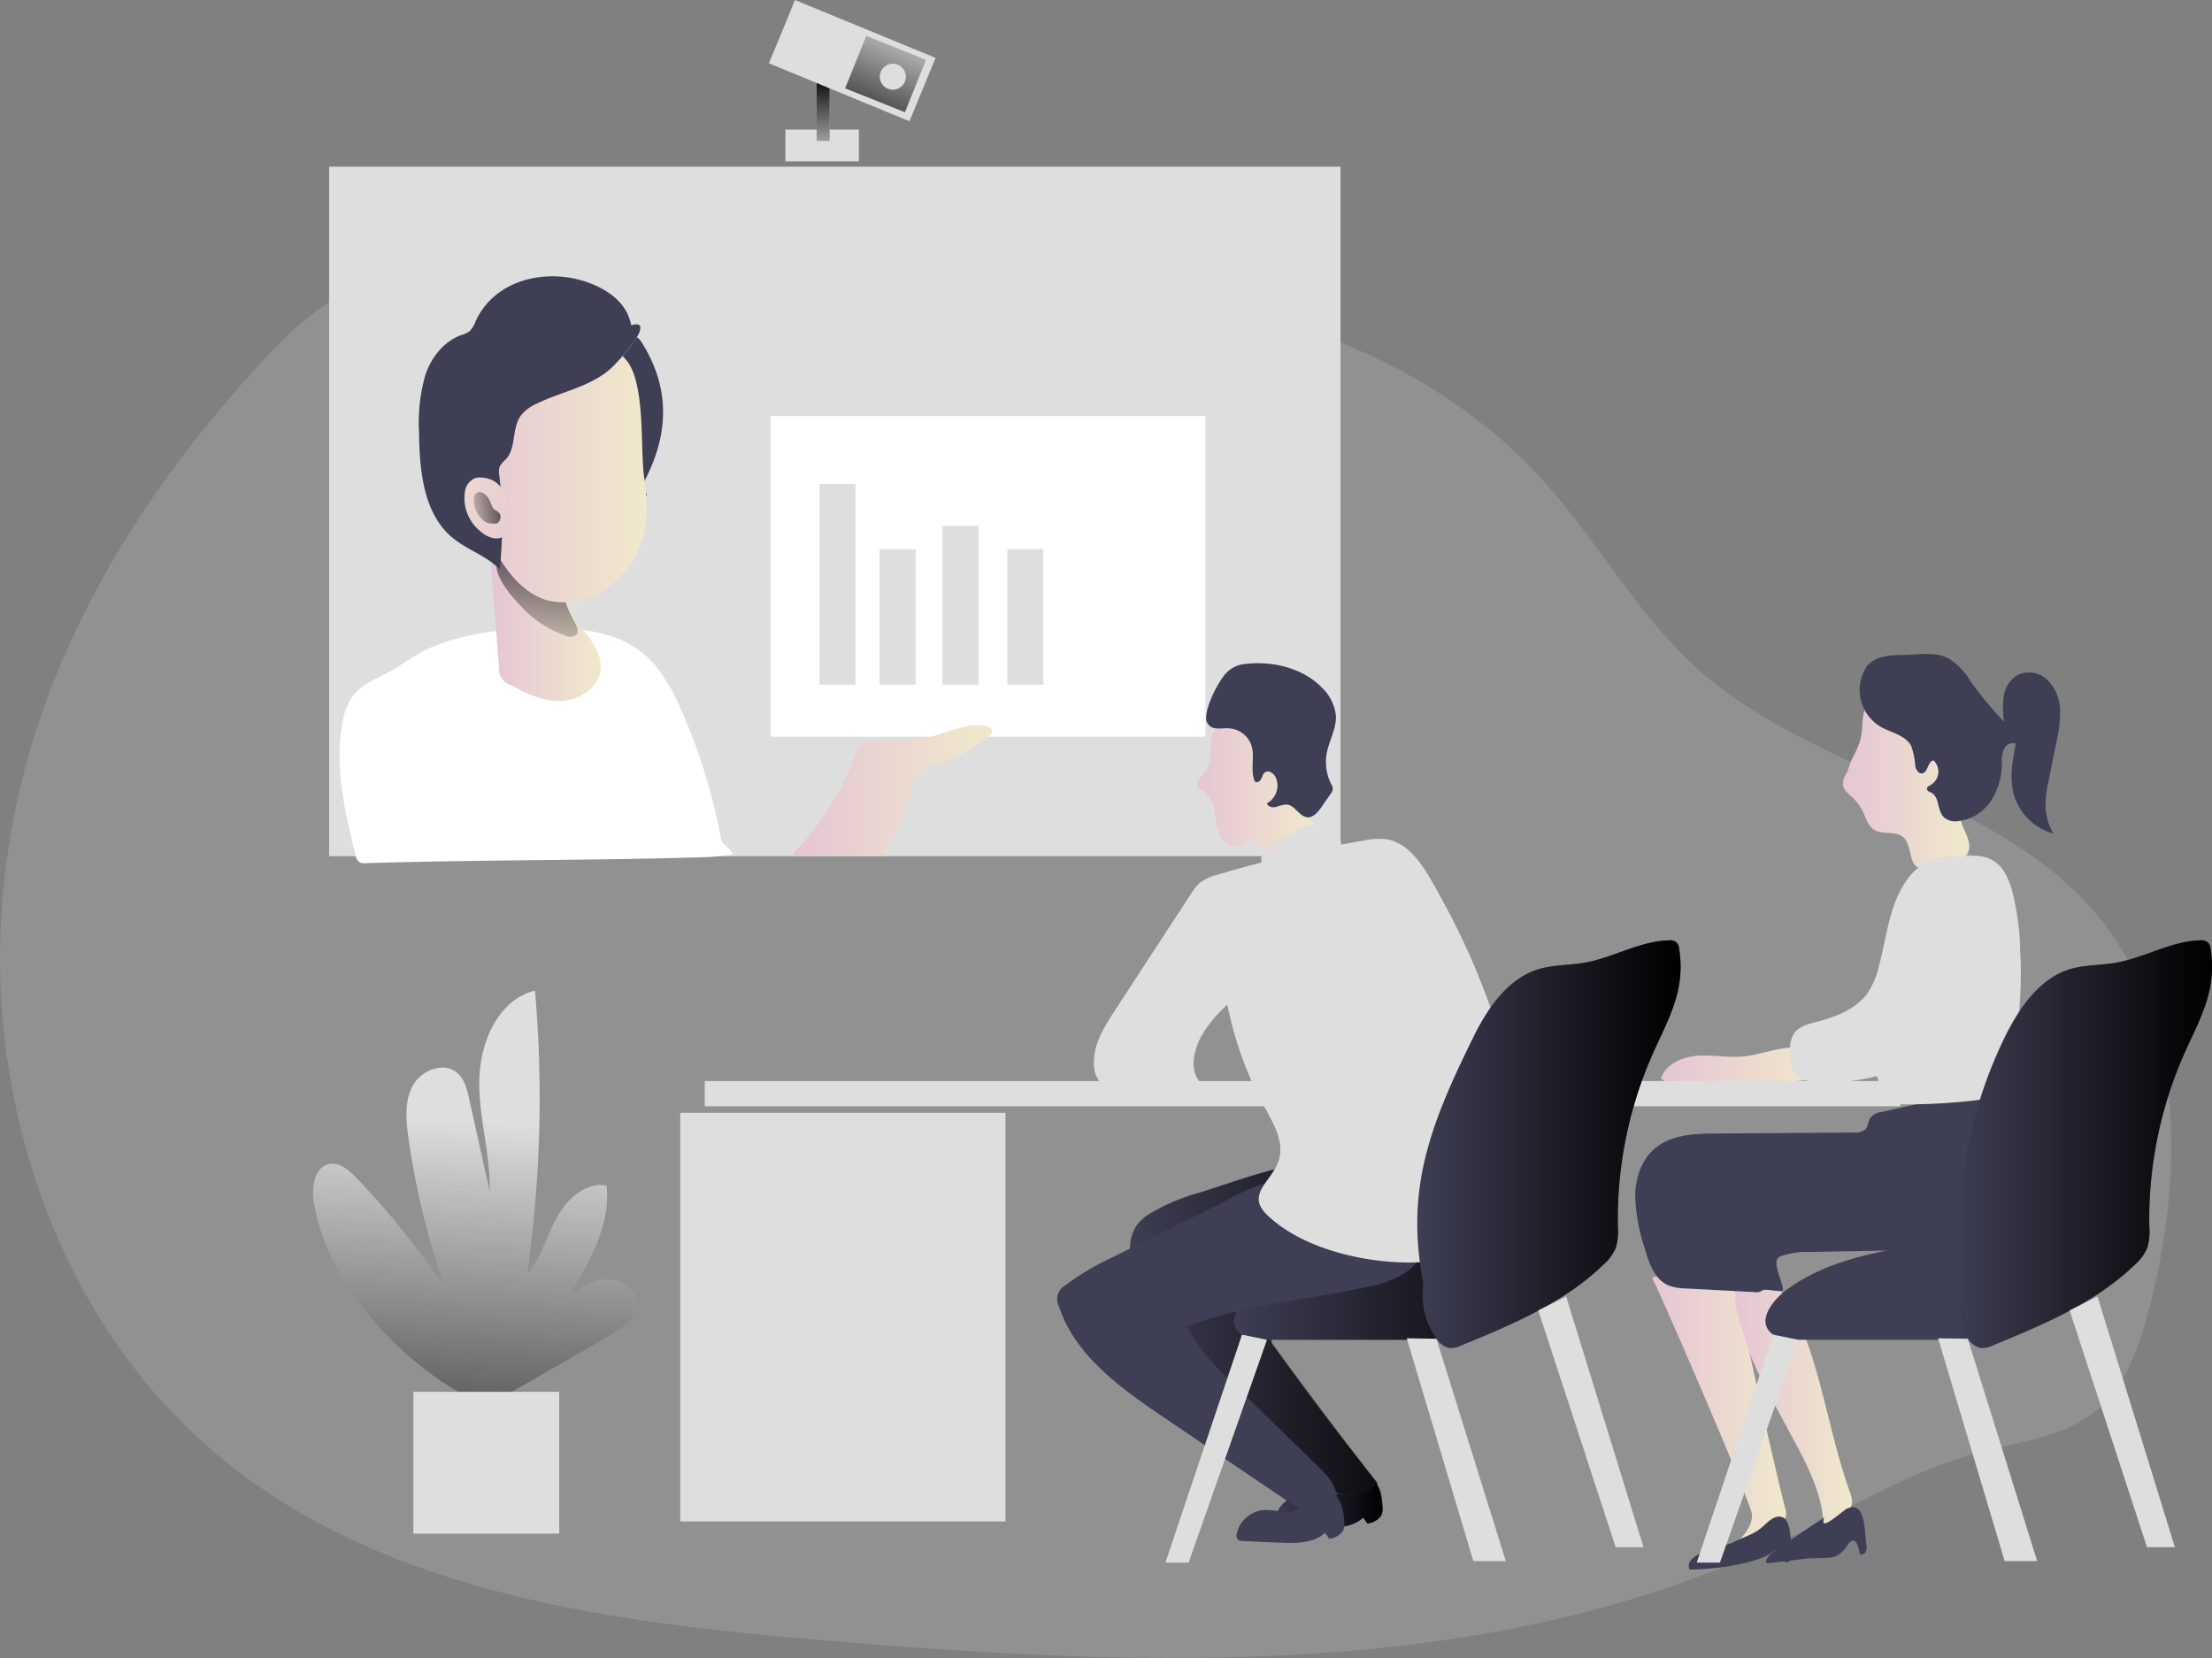 <svg id="Layer_1" data-name="Layer 1" xmlns="http://www.w3.org/2000/svg" xmlns:xlink="http://www.w3.org/1999/xlink" viewBox="0 0 393.7 295.14"><rect x="0" y="0" width="393.7" height="295.14" fill="#808080" stroke="none"/><defs><linearGradient id="linear-gradient" x1="252.53" y1="305.05" x2="271.7" y2="305.05" gradientUnits="userSpaceOnUse"><stop offset="0" stop-opacity="0"/><stop offset="0.99"/></linearGradient><linearGradient id="linear-gradient-2" x1="226.87" y1="273.85" x2="282.84" y2="273.85" xlink:href="#linear-gradient"/><linearGradient id="linear-gradient-3" x1="245.3" y1="264.59" x2="304.04" y2="264.59" xlink:href="#linear-gradient"/><linearGradient id="linear-gradient-4" x1="319.66" y1="287.4" x2="343.54" y2="287.4" gradientUnits="userSpaceOnUse"><stop offset="0" stop-color="#e5c5d5"/><stop offset="0.42" stop-color="#ead4d1"/><stop offset="1" stop-color="#f0e9cb"/></linearGradient><linearGradient id="linear-gradient-5" x1="334.51" y1="287.76" x2="355.27" y2="287.76" xlink:href="#linear-gradient-4"/><linearGradient id="linear-gradient-6" x1="321.3" y1="227.31" x2="349.79" y2="227.31" xlink:href="#linear-gradient-4"/><linearGradient id="linear-gradient-7" x1="113.1" y1="145.64" x2="132.58" y2="145.64" xlink:href="#linear-gradient-4"/><linearGradient id="linear-gradient-8" x1="118.84" y1="156.13" x2="125.18" y2="123.86" xlink:href="#linear-gradient"/><linearGradient id="linear-gradient-9" x1="238.77" y1="177.61" x2="259.96" y2="177.61" xlink:href="#linear-gradient-4"/><linearGradient id="linear-gradient-10" x1="277.91" y1="241.28" x2="324.77" y2="241.28" xlink:href="#linear-gradient"/><linearGradient id="linear-gradient-11" x1="107.29" y1="120.4" x2="140.72" y2="120.4" xlink:href="#linear-gradient-4"/><linearGradient id="linear-gradient-12" x1="166.6" y1="178.3" x2="202.25" y2="178.3" xlink:href="#linear-gradient-4"/><linearGradient id="linear-gradient-13" x1="146.64" y1="30" x2="146.42" y2="13.18" xlink:href="#linear-gradient"/><linearGradient id="linear-gradient-14" x1="162.08" y1="2.99" x2="151.46" y2="27.27" xlink:href="#linear-gradient"/><linearGradient id="linear-gradient-15" x1="353.63" y1="176.09" x2="376.17" y2="176.09" xlink:href="#linear-gradient-4"/><linearGradient id="linear-gradient-16" x1="111.52" y1="237.24" x2="105.89" y2="326.96" xlink:href="#linear-gradient"/><linearGradient id="linear-gradient-17" x1="122.97" y1="131.97" x2="93.1" y2="120.28" xlink:href="#linear-gradient-4"/><linearGradient id="linear-gradient-18" x1="107.73" y1="128.47" x2="119.5" y2="127.04" xlink:href="#linear-gradient"/><linearGradient id="linear-gradient-19" x1="373.42" y1="241.28" x2="419.34" y2="241.28" xlink:href="#linear-gradient"/></defs><title>Online Presentation</title><path d="M27.41,186.85c-6.87,40.38,6.38,85,38.26,110.77,29.6,23.88,69.76,28.85,107.65,32,57.61,4.82,118.28,7.07,170.31-18.13C355,306,365.94,299.19,378.17,296c7-1.84,14.57-2.62,20.19-7.12s8-11.61,9.82-18.48c6.08-23.41,6.41-50.53-8.78-69.35-17.85-22.12-50.79-25.61-71.86-44.67-10.69-9.68-17.65-22.77-27.36-33.42C269.9,89.69,219.83,85.84,174.9,84.26,138.53,83,101,71.63,74.43,99.62,51.35,123.93,32.86,153.26,27.41,186.85Z" transform="translate(-25.64 -37.55)" fill="#dfdede" opacity="0.18" style="isolation:isolate"/><path d="M271.7,305.92a2.88,2.88,0,0,1-.2,1.34,3.37,3.37,0,0,1-2.49,1.46l-.75-1.05c-1.95,1.82-4.91,1.87-7.57,1.77-2.33-.08-4.65-.2-7-.32a1.31,1.31,0,0,1-1.06-.39,1.15,1.15,0,0,1-.08-.84,5.39,5.39,0,0,1,4.58-4.25c1.78-.19,3.61.54,5.36.15,2.28-.51,3.95-3.1,6.33-3.15S271.64,304.09,271.7,305.92Z" transform="translate(-25.64 -37.55)" fill="#3e3e54"/><path d="M271.7,305.92a2.88,2.88,0,0,1-.2,1.34,3.37,3.37,0,0,1-2.49,1.46l-.75-1.05c-1.95,1.82-4.91,1.87-7.57,1.77-2.33-.08-4.65-.2-7-.32a1.31,1.31,0,0,1-1.06-.39,1.15,1.15,0,0,1-.08-.84,5.39,5.39,0,0,1,4.58-4.25c1.78-.19,3.61.54,5.36.15,2.28-.51,3.95-3.1,6.33-3.15S271.64,304.09,271.7,305.92Z" transform="translate(-25.64 -37.55)" fill="url(#linear-gradient)"/><path d="M239.24,249.8a35.3,35.3,0,0,0-9.23,3.94,7.77,7.77,0,0,0-2.12,2,7.52,7.52,0,0,0-1.13,4.05c-.23,7.74,5.58,14.18,11,19.7l17.86,18.15c2.06,2.1,4.21,4.25,6.94,5.33s6.22.83,8.14-1.4q-9.41-11.92-18.28-24.26a2.19,2.19,0,0,1-.59-1.92c.33-.91,1.58-1,2.55-.87a29.77,29.77,0,0,0,25.27-11c1.93-2.44,3.52-5.5,2.93-8.56-.52-2.71-2.66-4.82-4.94-6.38C265.2,240.05,252,245.72,239.24,249.8Z" transform="translate(-25.64 -37.55)" fill="#3e3e54"/><path d="M239.35,249.81a35.45,35.45,0,0,0-9.23,3.94,7.77,7.77,0,0,0-2.12,2,7.43,7.43,0,0,0-1.12,4c-.24,7.74,5.58,14.18,11,19.7l17.86,18.15c2.07,2.09,4.21,4.24,6.94,5.33s6.23.83,8.14-1.4q-9.39-11.94-18.27-24.26a2.2,2.2,0,0,1-.6-1.92c.33-.91,1.59-.95,2.55-.87a29.74,29.74,0,0,0,25.27-11c1.93-2.45,3.53-5.51,2.94-8.56-.53-2.72-2.67-4.83-5-6.38C265.31,240.05,252.15,245.73,239.35,249.81Z" transform="translate(-25.64 -37.55)" fill="url(#linear-gradient-2)"/><path d="M246.69,275.12a7.71,7.71,0,0,0,4.46.91l27.34,0a12.48,12.48,0,0,0,5.16-.74,13.34,13.34,0,0,0,3.62-2.83,100.89,100.89,0,0,1,15.83-12.56A2,2,0,0,0,304,259a1.57,1.57,0,0,0,.08-.65c-.17-3-3.4-5.07-6.41-5.17s-5.88,1.17-8.73,2.15c-13.23,4.58-28.75,3.47-39.95,11.88C246.87,268.76,243.32,272.78,246.69,275.12Z" transform="translate(-25.64 -37.55)" fill="#3e3e54"/><path d="M246.69,275.12a7.71,7.71,0,0,0,4.46.91l27.34,0a12.48,12.48,0,0,0,5.16-.74,13.34,13.34,0,0,0,3.62-2.83,100.89,100.89,0,0,1,15.83-12.56A2,2,0,0,0,304,259a1.57,1.57,0,0,0,.08-.65c-.17-3-3.4-5.07-6.41-5.17s-5.88,1.17-8.73,2.15c-13.23,4.58-28.75,3.47-39.95,11.88C246.87,268.76,243.32,272.78,246.69,275.12Z" transform="translate(-25.64 -37.55)" fill="url(#linear-gradient-3)"/><path d="M319.66,265c.52.47,17.59,39.84,17.79,42.08.18,2-1.4,3.57-2.63,5.13,1.59-.29,6.73-2.48,7.89-3.61a2.52,2.52,0,0,0,.8-1.23,3,3,0,0,0-.14-1.38c-1-3.64-6.53-27.92-7.32-32.6a25.48,25.48,0,0,0-1.4-5.66,8.68,8.68,0,0,0-3.67-4.41,5.3,5.3,0,0,0-5.55.16C324.35,263.42,320.68,264.62,319.66,265Z" transform="translate(-25.64 -37.55)" fill="url(#linear-gradient-4)"/><path d="M345.68,272.45c4.3,9.74,5.59,20.55,9.17,30.58a5,5,0,0,1,.42,1.93,3.79,3.79,0,0,1-.63,1.69,9.12,9.12,0,0,1-4.47,3.73c.31-6-2.61-11.57-5.44-16.83l-3.76-7a70.66,70.66,0,0,1-3.6-7.37c-.52-1.29-.95-2.62-1.34-3.95-.83-2.78-3.52-9.31,1.17-10.06C341.47,264.52,344.24,269.19,345.68,272.45Z" transform="translate(-25.64 -37.55)" fill="url(#linear-gradient-5)"/><path d="M335.66,225.62c-2.65.19-5.31-.35-8-.14s-5.49,1.47-6.41,4c1.51,1.39,3.82,1.32,5.86,1.13,5-.47,16.22-.15,21.23-.95,2-.31-2.2-1.6-.39-2.42a2.92,2.92,0,0,0,1.79-1.69C346.05,222.08,339.92,225.33,335.66,225.62Z" transform="translate(-25.64 -37.55)" fill="url(#linear-gradient-6)"/><path d="M382.38,230.13l.82,20.14c.09,2.07.14,4.26-.91,6-1.86,3.16-6.18,3.59-9.84,3.66l-24.74.47a13.37,13.37,0,0,0-5.27.81c-1.63.73.42,4.1.52,5.89,0,.67-3.18-.3-3.68.16a1.77,1.77,0,0,1-1.31.28l-12.23-.65a9.1,9.1,0,0,1-3.16-.55c-2.45-1.06-3.44-3.94-4.18-6.5a33.39,33.39,0,0,1-1.72-9.36c0-3.18,1.1-6.5,3.54-8.54,2.93-2.46,7.09-2.61,10.91-2.63l24.47-.17a2.74,2.74,0,0,0,2.08-.6c.5-.57.45-1.45.89-2.06a3.08,3.08,0,0,1,1.94-1l13.75-3.05a10,10,0,0,1,4.4-.3,3.42,3.42,0,0,1,2.8,3" transform="translate(-25.64 -37.55)" fill="#3e3e54"/><path d="M242.47,251.94l-18.83,9.41a45.18,45.18,0,0,0-8.32,4.94,2.84,2.84,0,0,0-1.21,3.78c2.86,8.77,11,14.57,18.63,19.74l9.23,6.25,15.35,10.39c1.12.76,2.38,1.55,3.71,1.32,1.93-.32,2.9-2.71,2.42-4.61s-1.94-3.35-3.34-4.71l-14.23-13.87c-3.39-3.3-6.84-6.68-9-10.88,10.23-4,21.4-4.72,32.13-7.09a17.66,17.66,0,0,0,7.26-2.88c2.07-1.61,3.46-4.36,2.74-6.89a8.63,8.63,0,0,0-3.8-4.43,17.93,17.93,0,0,0-9-3.32c-2.18-.12-4.35.32-6.52.2-1.93-.11-3.27-1.18-5-1.44C250.76,247.26,245.85,250.25,242.47,251.94Z" transform="translate(-25.64 -37.55)" fill="#3e3e54"/><rect x="125.43" y="192.42" width="212.83" height="4.49" fill="#dfdede"/><rect x="58.58" y="29.67" width="180.01" height="122.73" fill="#dfdede"/><path d="M138.66,126.91c-.91-1,2.55-.36,2-1.56-2.87-5.78-3.71-12.43-6.75-18.12-.48-.89-1-1.75-1.44-2.65a13,13,0,0,0,2.68-2.19A34,34,0,0,0,139,97.58c.17.17.45.29.61.54C149.22,112.88,138.71,124.64,138.66,126.91Z" transform="translate(-25.64 -37.55)" fill="#3e3e54"/><path d="M122.06,149.37c6.16-.1,12.77.39,17.64,4.17,3.49,2.72,5.63,6.8,7.4,10.86A102.45,102.45,0,0,1,154,187.05c.14.76,2.59,2.25,1.9,2.6-.24.12-3.81.44-4.08.45-20.63.64-40.39.46-61,1.09a2,2,0,0,1-1.29-.24,2,2,0,0,1-.62-1.24C87,182,85.16,174.07,86.58,166.29a12.3,12.3,0,0,1,1.4-4.14c1.66-2.78,4.41-3.59,7.06-5.07,2.43-1.37,4.53-3.08,7.12-4.2C108.4,150.19,115.33,149.48,122.06,149.37Z" transform="translate(-25.64 -37.55)" fill="#fff"/><path d="M113.8,133.67c-.93,2.44-.74,5.14-.53,7.74l1.19,15a3,3,0,0,0,2.1,3.08c2.84,1.54,5.91,3,9.14,2.81s6.56-2.41,6.86-5.62c.19-2.12-.92-4.13-2.21-5.82s-2.82-3.25-3.68-5.19c-1.41-3.21-.79-6.89-1.06-10.38a8.62,8.62,0,0,0-1.52-4.7C121.18,126.89,115.18,130.07,113.8,133.67Z" transform="translate(-25.64 -37.55)" fill="url(#linear-gradient-7)"/><path d="M119.09,146.2a19.32,19.32,0,0,0,7.15,4.48,1.84,1.84,0,0,0,1.9-.09c.61-.6.17-1.62-.26-2.37a21.64,21.64,0,0,1-2.37-6.27,6.51,6.51,0,0,0-1.12-3,4.91,4.91,0,0,0-1.26-.95c-2-1.16-7.39-4-8.89-.74C113,139.89,117.38,144.51,119.09,146.2Z" transform="translate(-25.64 -37.55)" fill="url(#linear-gradient-8)"/><path d="M240.07,175c-.62.78-1.6,1.61-1.22,2.52.21.49.76.73,1.19,1.05a5.5,5.5,0,0,1,1.83,3.74,12.9,12.9,0,0,0,1,4.14c.66,1.26,2.18,2.22,3.51,1.71.79-.31,1.52-1.1,2.33-.84.62.2.88.92,1.24,1.46a4.22,4.22,0,0,0,4.25,1.48,12.35,12.35,0,0,0,4.29-2,3.26,3.26,0,0,0,1.35-1.3,2.46,2.46,0,0,0,0-1.63c-.45-1.63-1.71-2.89-2.76-4.23a19.39,19.39,0,0,1-3.81-8.54c-.38-2.17-.48-4.6-2-6.16-2.09-2.12-6.61-1.66-8.77.26C240.08,168.7,242,172.52,240.07,175Z" transform="translate(-25.64 -37.55)" fill="url(#linear-gradient-9)"/><path d="M240.35,165.81a1.87,1.87,0,0,0,1.7,1.38c.78.1,1.57-.06,2.35,0a4.52,4.52,0,0,1,4,3.12c.61,2-.27,4.34.56,6.29.28.38.91.07,1.13-.35s.31-.94.69-1.22c.63-.46,1.53.13,1.89.83a3.58,3.58,0,0,1-1.54,4.67c.16.63,1,.81,1.63.66a6.47,6.47,0,0,1,1.9-.44c1.49.13,2.25,2.21,3.74,2.28,1,0,1.79-.9,2.38-1.74l1.71-2.47a1.58,1.58,0,0,0,.37-.86,1.7,1.7,0,0,0-.27-.81,8.7,8.7,0,0,1-.82-5.49c.42-2.28,1.75-4.4,1.64-6.72a8.14,8.14,0,0,0-2.6-5.1c-3.41-3.45-8.8-4.67-13.54-4.11a5.3,5.3,0,0,0-3.9,2.25C242.09,159.67,240.05,163.7,240.35,165.81Z" transform="translate(-25.64 -37.55)" fill="#3e3e54"/><path d="M255.92,185.7a41.15,41.15,0,0,0-4.49,2.88,3.64,3.64,0,0,0-1.09,1.18,1.73,1.73,0,0,0,0,1.68c.5.71,1.44.34,2.16,0,3.31-1.73,7-2.22,10.54-2.56a1.34,1.34,0,0,0,1.24-.68,1.77,1.77,0,0,0-.29-1.47C261.77,183.1,258.8,184,255.92,185.7Z" transform="translate(-25.64 -37.55)" fill="#dfdede"/><path d="M249.57,232.48a66.36,66.36,0,0,1-5.49-16.09,22.67,22.67,0,0,0-4.36,5.16c-1.75,2.86-2.59,7.1.07,9.14a32.59,32.59,0,0,1-14.69,1,6.11,6.11,0,0,1-3.75-1.64,4.77,4.77,0,0,1-1-2.88c-.23-3.55,1.79-6.81,3.74-9.79l13.47-20.64a8.81,8.81,0,0,1,1.69-2.09,8.61,8.61,0,0,1,3.14-1.42,225.77,225.77,0,0,1,25.93-6.06,12.62,12.62,0,0,1,4-.25c3.74.55,6.2,4.08,8.08,7.35,9.86,17.1,16.85,36.51,15.75,56.22a11.08,11.08,0,0,1-.5,3.14,9.1,9.1,0,0,1-3.05,3.83c-4.4,3.47-10.19,4.76-15.79,4.81-8.36.08-19.39-2.44-25.63-8.45-3.53-3.39,0-5.44,1.69-8.8C255,240.79,251.46,236.32,249.57,232.48Z" transform="translate(-25.64 -37.55)" fill="#dfdede"/><path d="M279,266.07c-3.36-16.88,1.28-28.49,8.89-43.94,2.56-5.19,6.16-10.48,11.71-12.11,2.57-.76,5.31-.64,7.95-1.09,5.14-.87,9.87-3.86,15.08-4a1.9,1.9,0,0,1,1.42.39,1.86,1.86,0,0,1,.44,1.1,19.41,19.41,0,0,1-.08,6.84c-.78,4.14-2.85,7.9-4.56,11.75a72.76,72.76,0,0,0-6.26,30.84,10.16,10.16,0,0,1-.38,3.85,8.52,8.52,0,0,1-2.24,3c-7,6.76-16.22,10.62-25.22,14.33a4.32,4.32,0,0,1-2.15.47,3.68,3.68,0,0,1-2.32-1.73,13.3,13.3,0,0,1-2.28-9.77" transform="translate(-25.64 -37.55)" fill="#3e3e54"/><path d="M279,266.07c-3.36-16.88,1.28-28.49,8.89-43.94,2.56-5.19,6.16-10.48,11.71-12.11,2.57-.76,5.31-.64,7.95-1.09,5.14-.87,9.87-3.86,15.08-4a1.9,1.9,0,0,1,1.42.39,1.86,1.86,0,0,1,.44,1.1,19.41,19.41,0,0,1-.08,6.84c-.78,4.14-2.85,7.9-4.56,11.75a72.76,72.76,0,0,0-6.26,30.84,10.16,10.16,0,0,1-.38,3.85,8.52,8.52,0,0,1-2.24,3c-7,6.76-16.22,10.62-25.22,14.33a4.32,4.32,0,0,1-2.15.47,3.68,3.68,0,0,1-2.32-1.73,13.3,13.3,0,0,1-2.28-9.77" transform="translate(-25.64 -37.55)" fill="url(#linear-gradient-10)"/><polygon points="221.05 237.57 207.42 278.14 211.55 278.14 225.5 238.48 221.05 237.57" fill="#dfdede"/><polygon points="250.38 238.21 262.23 277.87 268.01 277.87 255.66 238.29 250.38 238.21" fill="#dfdede"/><polygon points="278.75 230.77 292.52 275.39 287.56 275.39 273.79 233.25 278.75 230.77" fill="#dfdede"/><path d="M140.24,122.19a33.37,33.37,0,0,1,.28,8.81,16.91,16.91,0,0,1-6.43,10.92,12.88,12.88,0,0,1-10.9,2.53c-4.9-1.35-8-6-10.36-10.57-2.6-5-4.82-10.34-5.4-16s.63-11.61,4.26-15.94a16.75,16.75,0,0,1,25.34-.39C140.52,105.52,139.6,116.94,140.24,122.19Z" transform="translate(-25.64 -37.55)" fill="url(#linear-gradient-11)"/><path d="M139,97.58a34,34,0,0,1-3.89,4.81,13,13,0,0,1-2.68,2.19c-3.43,2.16-7.69,3.06-11.29,4.83a7.26,7.26,0,0,0-2.85,2.18c-1.59,2.29-.74,5.79-2.68,7.79a5,5,0,0,0-1,1.14,2.93,2.93,0,0,0-.11,1.56,75.77,75.77,0,0,1,.08,16.83c-2.32-2.44-5.76-3.46-8.36-5.61-5.24-4.31-5.91-12-6-18.77a31.29,31.29,0,0,1,1.06-10c1-3.21,3.28-6.2,6.46-7.34a5.39,5.39,0,0,0,1.39-.61,4.48,4.48,0,0,0,1.14-1.81c3.39-7.41,12.35-9.5,19.62-7.08,3,1,6.2,2.88,7.52,5.91a9.77,9.77,0,0,1,.58,1.84c.75-.22,1.35-.24,1.55.12S139.52,96.71,139,97.58Z" transform="translate(-25.64 -37.55)" fill="#3e3e54"/><rect x="137.17" y="74.05" width="77.39" height="57.08" fill="#fff"/><path d="M202.25,167.67a1.35,1.35,0,0,1-.64,1,26.82,26.82,0,0,1-9.16,4.84c-1.56.47-2.92.72-3.71,2.18a27.78,27.78,0,0,0-1.49,4.43,52,52,0,0,1-3.83,8.79c-.19.35-.39.7-.61,1H166.6a5,5,0,0,1,1-1.3,46.16,46.16,0,0,0,6.37-8.52c.22-.37.43-.74.64-1.12.69-1.21,1.33-2.45,1.94-3.71s1.27-4.18,2.35-5.13c1.32-1.18,3.53-.76,5.12-.72a27.91,27.91,0,0,0,7.46-.77c3.18-.8,6.31-2.43,9.56-1.93C201.56,166.83,202.22,167.11,202.25,167.67Z" transform="translate(-25.64 -37.55)" fill="url(#linear-gradient-12)"/><rect x="145.85" y="86.14" width="6.42" height="35.74" fill="#dfdede"/><rect x="156.56" y="97.76" width="6.42" height="24.12" fill="#dfdede"/><rect x="167.74" y="93.62" width="6.42" height="28.26" fill="#dfdede"/><rect x="179.29" y="97.76" width="6.42" height="24.12" fill="#dfdede"/><rect x="139.79" y="23.07" width="13.08" height="5.65" fill="#dfdede"/><rect x="145.36" y="13.81" width="2.3" height="11.28" fill="#dfdede"/><rect x="145.36" y="13.81" width="2.3" height="11.28" fill="url(#linear-gradient-13)"/><rect x="163.8" y="42.24" width="27.05" height="12.19" transform="translate(6.16 -101.47) rotate(22.4)" fill="#dfdede"/><polygon points="161.06 19.98 150.42 15.72 154.19 6.38 164.83 10.64 161.06 19.98" fill="url(#linear-gradient-14)"/><circle cx="158.91" cy="13.65" r="2.32" fill="#dfdede"/><path d="M355.43,172.34a11.62,11.62,0,0,0-.57,1.3,13.49,13.49,0,0,1-.59,1.62,3,3,0,0,0-.6,2.07c.19,1,1.07,1.59,1.77,2.27A8.31,8.31,0,0,1,357.2,182c.54,1.14.89,2.49,1.94,3.19,1.4.94,3.39.3,4.87,1.11,2.16,1.18,1.13,5.69,3.53,5.74a17.39,17.39,0,0,0,6-1,4,4,0,0,0,2.3-1.59c.8-1.44-.17-3.18-.8-4.71-2.59-6.26.62-14.05-2.81-19.89a10,10,0,0,0-5.09-4.25,8.48,8.48,0,0,0-8.19,1.15c-2.48,2-1.4,5.42-2.4,8.13A23.84,23.84,0,0,1,355.43,172.34Z" transform="translate(-25.64 -37.55)" fill="url(#linear-gradient-15)"/><path d="M358,156a7.62,7.62,0,0,0,2.52,11c1.85,1,4.28,1.45,5.27,3.31a12.81,12.81,0,0,1,.73,3.56c.13.64.53,1.39,1.19,1.34,1.08-.09,1-2.1,2.05-2.32a2.74,2.74,0,0,1-.42,4.34c-.33.18-.76.38-.74.75s.47.51.8.68c1.49.8,1,3.24,2.27,4.41a3.17,3.17,0,0,0,2.4.65,8.08,8.08,0,0,0,5.87-3.55,12.09,12.09,0,0,0,2-6.7,6.06,6.06,0,0,1,.36-2.55,1.69,1.69,0,0,1,2.12-1c-.58,3-1.16,6.07-.37,9a10.1,10.1,0,0,0,7.06,7,10.17,10.17,0,0,1-1.4-4.77,20.34,20.34,0,0,1,.58-4.77l1.33-6.61a23.2,23.2,0,0,0,.68-5.79,7.84,7.84,0,0,0-2.15-5.3,4.8,4.8,0,0,0-5.38-1,5.23,5.23,0,0,0-2.48,3.73,15.5,15.5,0,0,0,.05,4.61,64.35,64.35,0,0,1-5.93-7.14,12.5,12.5,0,0,0-3.88-4.1c-1.9-1-4.18-.88-6.33-.72C363.2,154.28,360.26,153.75,358,156Z" transform="translate(-25.64 -37.55)" fill="#3e3e54"/><path d="M376.67,189.61c-1.54.08-3.09.24-4.61.47a12.2,12.2,0,0,0-3.59,1,9.3,9.3,0,0,0-3.2,2.78c-3.4,4.48-3.8,10.45-5.27,15.88a14.25,14.25,0,0,1-1.91,4.5c-2.06,2.94-5.69,4.31-9.16,5.21-1.54.39-3.24.84-4.07,2.18a5.38,5.38,0,0,0-.62,2.66c-.09,2,.23,4.38,2,5.29a5.51,5.51,0,0,0,1.93.46,32.63,32.63,0,0,0,11.47-.94c.73,1,0,2.47.49,3.6s2.08,1.38,3.37,1.41a104,104,0,0,0,16-1,4.4,4.4,0,0,0,1.68-.48,4.24,4.24,0,0,0,1.52-2.52,71.9,71.9,0,0,0,2.5-23.29A45.66,45.66,0,0,0,383.73,196c-.57-2-1.46-4.07-3.21-5.19-1.94-1.23-4.43-1-6.72-.76" transform="translate(-25.64 -37.55)" fill="#dfdede"/><path d="M344.36,314.48c0,.49-.15,1.13-.64,1.16s-.72-.56-.75-1,0-1.05-.43-1.29-1,.19-1.48.52C338.12,316,330,317,326.33,316.91c-1.13-3.05,6.17-4,7.85-4.87,1.35-.67,2.8-1.15,4.1-1.92s2.21-2.22,3.53-2.56C344.79,306.79,344.39,312.77,344.36,314.48Z" transform="translate(-25.64 -37.55)" fill="#3e3e54"/><path d="M357.8,312.32a2.51,2.51,0,0,1-.05,1.36.86.86,0,0,1-1.12.49,5.14,5.14,0,0,0-.53-1.92,1,1,0,0,0-.36-.43c-.45-.24-.94.25-1.23.68a5.08,5.08,0,0,1-2.18,2.08,5.54,5.54,0,0,1-1.77.26l-3.09.1c-.1,0-7.26.91-7.35.86s-.63-.73,1.48-2.24c1.54-1.1,8.73-5.93,8.73-5.93-1.11,3,3.3-1.25,4.13-1.6C357.74,304.68,357.48,310.26,357.8,312.32Z" transform="translate(-25.64 -37.55)" fill="#3e3e54"/><rect x="121.08" y="198.08" width="57.88" height="72.73" fill="#dfdede"/><path d="M81.54,251.84c-.51-2.8,0-6.63,2.77-7.11,1.81-.31,3.43,1.1,4.7,2.43a142,142,0,0,1,16.07,20.11A135.47,135.47,0,0,1,98.32,240c-.43-3.1-.71-6.45.79-9.21s5.5-4.32,7.89-2.29c1.32,1.12,1.76,2.94,2.14,4.63l3.67,16.59c.15-6.71-2-13.31-1.86-20s3.38-14.25,9.91-15.84a219.9,219.9,0,0,1-1.45,50.63c2.5-2.87,3.46-6.73,5.26-10.09s5.17-6.5,8.93-5.86c.81,7.66-3.63,14.77-7.89,21.19,2-1.88,4.23-3.84,7-4.33s6,1.19,6.2,4-2.53,4.63-4.89,6l-19.1,10.94a6.42,6.42,0,0,1-2.56,1,5.77,5.77,0,0,1-3.1-.89C96.38,279.64,84.18,266.33,81.54,251.84Z" transform="translate(-25.64 -37.55)" fill="#dfdede"/><path d="M81.54,251.84c-.51-2.8,0-6.63,2.77-7.11,1.81-.31,3.43,1.1,4.7,2.43a142,142,0,0,1,16.07,20.11A135.47,135.47,0,0,1,98.32,240c-.43-3.1-.71-6.45.79-9.21s5.5-4.32,7.89-2.29c1.32,1.12,1.76,2.94,2.14,4.63l3.67,16.59c.15-6.71-2-13.31-1.86-20s3.38-14.25,9.91-15.84a219.9,219.9,0,0,1-1.45,50.63c2.5-2.87,3.46-6.73,5.26-10.09s5.17-6.5,8.93-5.86c.81,7.66-3.63,14.77-7.89,21.19,2-1.88,4.23-3.84,7-4.33s6,1.19,6.2,4-2.53,4.63-4.89,6l-19.1,10.94a6.42,6.42,0,0,1-2.56,1,5.77,5.77,0,0,1-3.1-.89C96.38,279.64,84.18,266.33,81.54,251.84Z" transform="translate(-25.64 -37.55)" fill="url(#linear-gradient-16)"/><rect x="73.57" y="247.74" width="25.97" height="25.24" fill="#dfdede"/><path d="M111.29,122.55a2.84,2.84,0,0,0-1.26.18,3.07,3.07,0,0,0-1.64,2.34A7.56,7.56,0,0,0,111,132a5.11,5.11,0,0,0,2.4,1.33,2.61,2.61,0,0,0,2.52-.82,4.12,4.12,0,0,0,.51-2.94C116.13,126.3,115.19,122.75,111.29,122.55Z" transform="translate(-25.64 -37.55)" fill="url(#linear-gradient-17)"/><path d="M113.31,127.84a17.08,17.08,0,0,0-.75-1.63,3.35,3.35,0,0,0-.54-.59,1.47,1.47,0,0,0-1.27-.47,1.06,1.06,0,0,0-.67.65,2.18,2.18,0,0,0-.11,1,4.89,4.89,0,0,0,1.62,3.3,2.66,2.66,0,0,0,.72.48,3.39,3.39,0,0,0,1.27.16,1.68,1.68,0,0,0,.45,0,1.32,1.32,0,0,0,.62-1.61C114.39,128.52,113.63,128.44,113.31,127.84Z" transform="translate(-25.64 -37.55)" fill="url(#linear-gradient-18)"/><path d="M341.26,275.12a7.71,7.71,0,0,0,4.46.91l27.34,0a12.48,12.48,0,0,0,5.16-.74,13.54,13.54,0,0,0,3.63-2.83,100.36,100.36,0,0,1,15.82-12.56,1.93,1.93,0,0,0,.86-.86,1.57,1.57,0,0,0,.08-.65c-.17-3-3.4-5.07-6.41-5.17s-5.88,1.17-8.73,2.15c-13.23,4.58-28.75,3.47-40,11.88C341.44,268.76,337.89,272.78,341.26,275.12Z" transform="translate(-25.64 -37.55)" fill="#3e3e54"/><path d="M375.88,272.44a79.57,79.57,0,0,1,6.6-50.31c2.56-5.19,6.16-10.48,11.71-12.11,2.57-.76,5.31-.64,7.95-1.09,5.14-.87,9.87-3.86,15.08-4a1.9,1.9,0,0,1,1.42.39,1.86,1.86,0,0,1,.44,1.1,19.41,19.41,0,0,1-.08,6.84c-.78,4.14-2.85,7.9-4.56,11.75a72.91,72.91,0,0,0-6.26,30.84,10.16,10.16,0,0,1-.38,3.85,8.52,8.52,0,0,1-2.24,3c-7,6.76-16.22,10.62-25.22,14.33a4.32,4.32,0,0,1-2.15.47,3.68,3.68,0,0,1-2.32-1.73,13.3,13.3,0,0,1-2.28-9.77" transform="translate(-25.64 -37.55)" fill="#3e3e54"/><path d="M375.88,272.44a79.57,79.57,0,0,1,6.6-50.31c2.56-5.19,6.16-10.48,11.71-12.11,2.57-.76,5.31-.64,7.95-1.09,5.14-.87,9.87-3.86,15.08-4a1.9,1.9,0,0,1,1.42.39,1.86,1.86,0,0,1,.44,1.1,19.41,19.41,0,0,1-.08,6.84c-.78,4.14-2.85,7.9-4.56,11.75a72.91,72.91,0,0,0-6.26,30.84,10.16,10.16,0,0,1-.38,3.85,8.52,8.52,0,0,1-2.24,3c-7,6.76-16.22,10.62-25.22,14.33a4.32,4.32,0,0,1-2.15.47,3.68,3.68,0,0,1-2.32-1.73,13.3,13.3,0,0,1-2.28-9.77" transform="translate(-25.64 -37.55)" fill="url(#linear-gradient-19)"/><polygon points="315.62 237.57 301.99 278.14 306.12 278.14 320.08 238.48 315.62 237.57" fill="#dfdede"/><polygon points="344.95 238.21 356.8 277.87 362.58 277.87 350.23 238.29 344.95 238.21" fill="#dfdede"/><polygon points="373.32 230.77 387.09 275.39 382.13 275.39 368.36 233.25 373.32 230.77" fill="#dfdede"/><path d="M264.91,308.63a3.08,3.08,0,0,1-.19,1.35,3.4,3.4,0,0,1-2.5,1.45l-.75-1.05c-1.94,1.82-4.91,1.87-7.57,1.78q-3.5-.14-7-.32a1.26,1.26,0,0,1-1.06-.4,1.15,1.15,0,0,1-.09-.84,5.38,5.38,0,0,1,4.58-4.24c1.78-.2,3.61.53,5.36.14,2.28-.51,4-3.1,6.33-3.15S264.85,306.81,264.91,308.63Z" transform="translate(-25.64 -37.55)" fill="#3e3e54"/></svg>